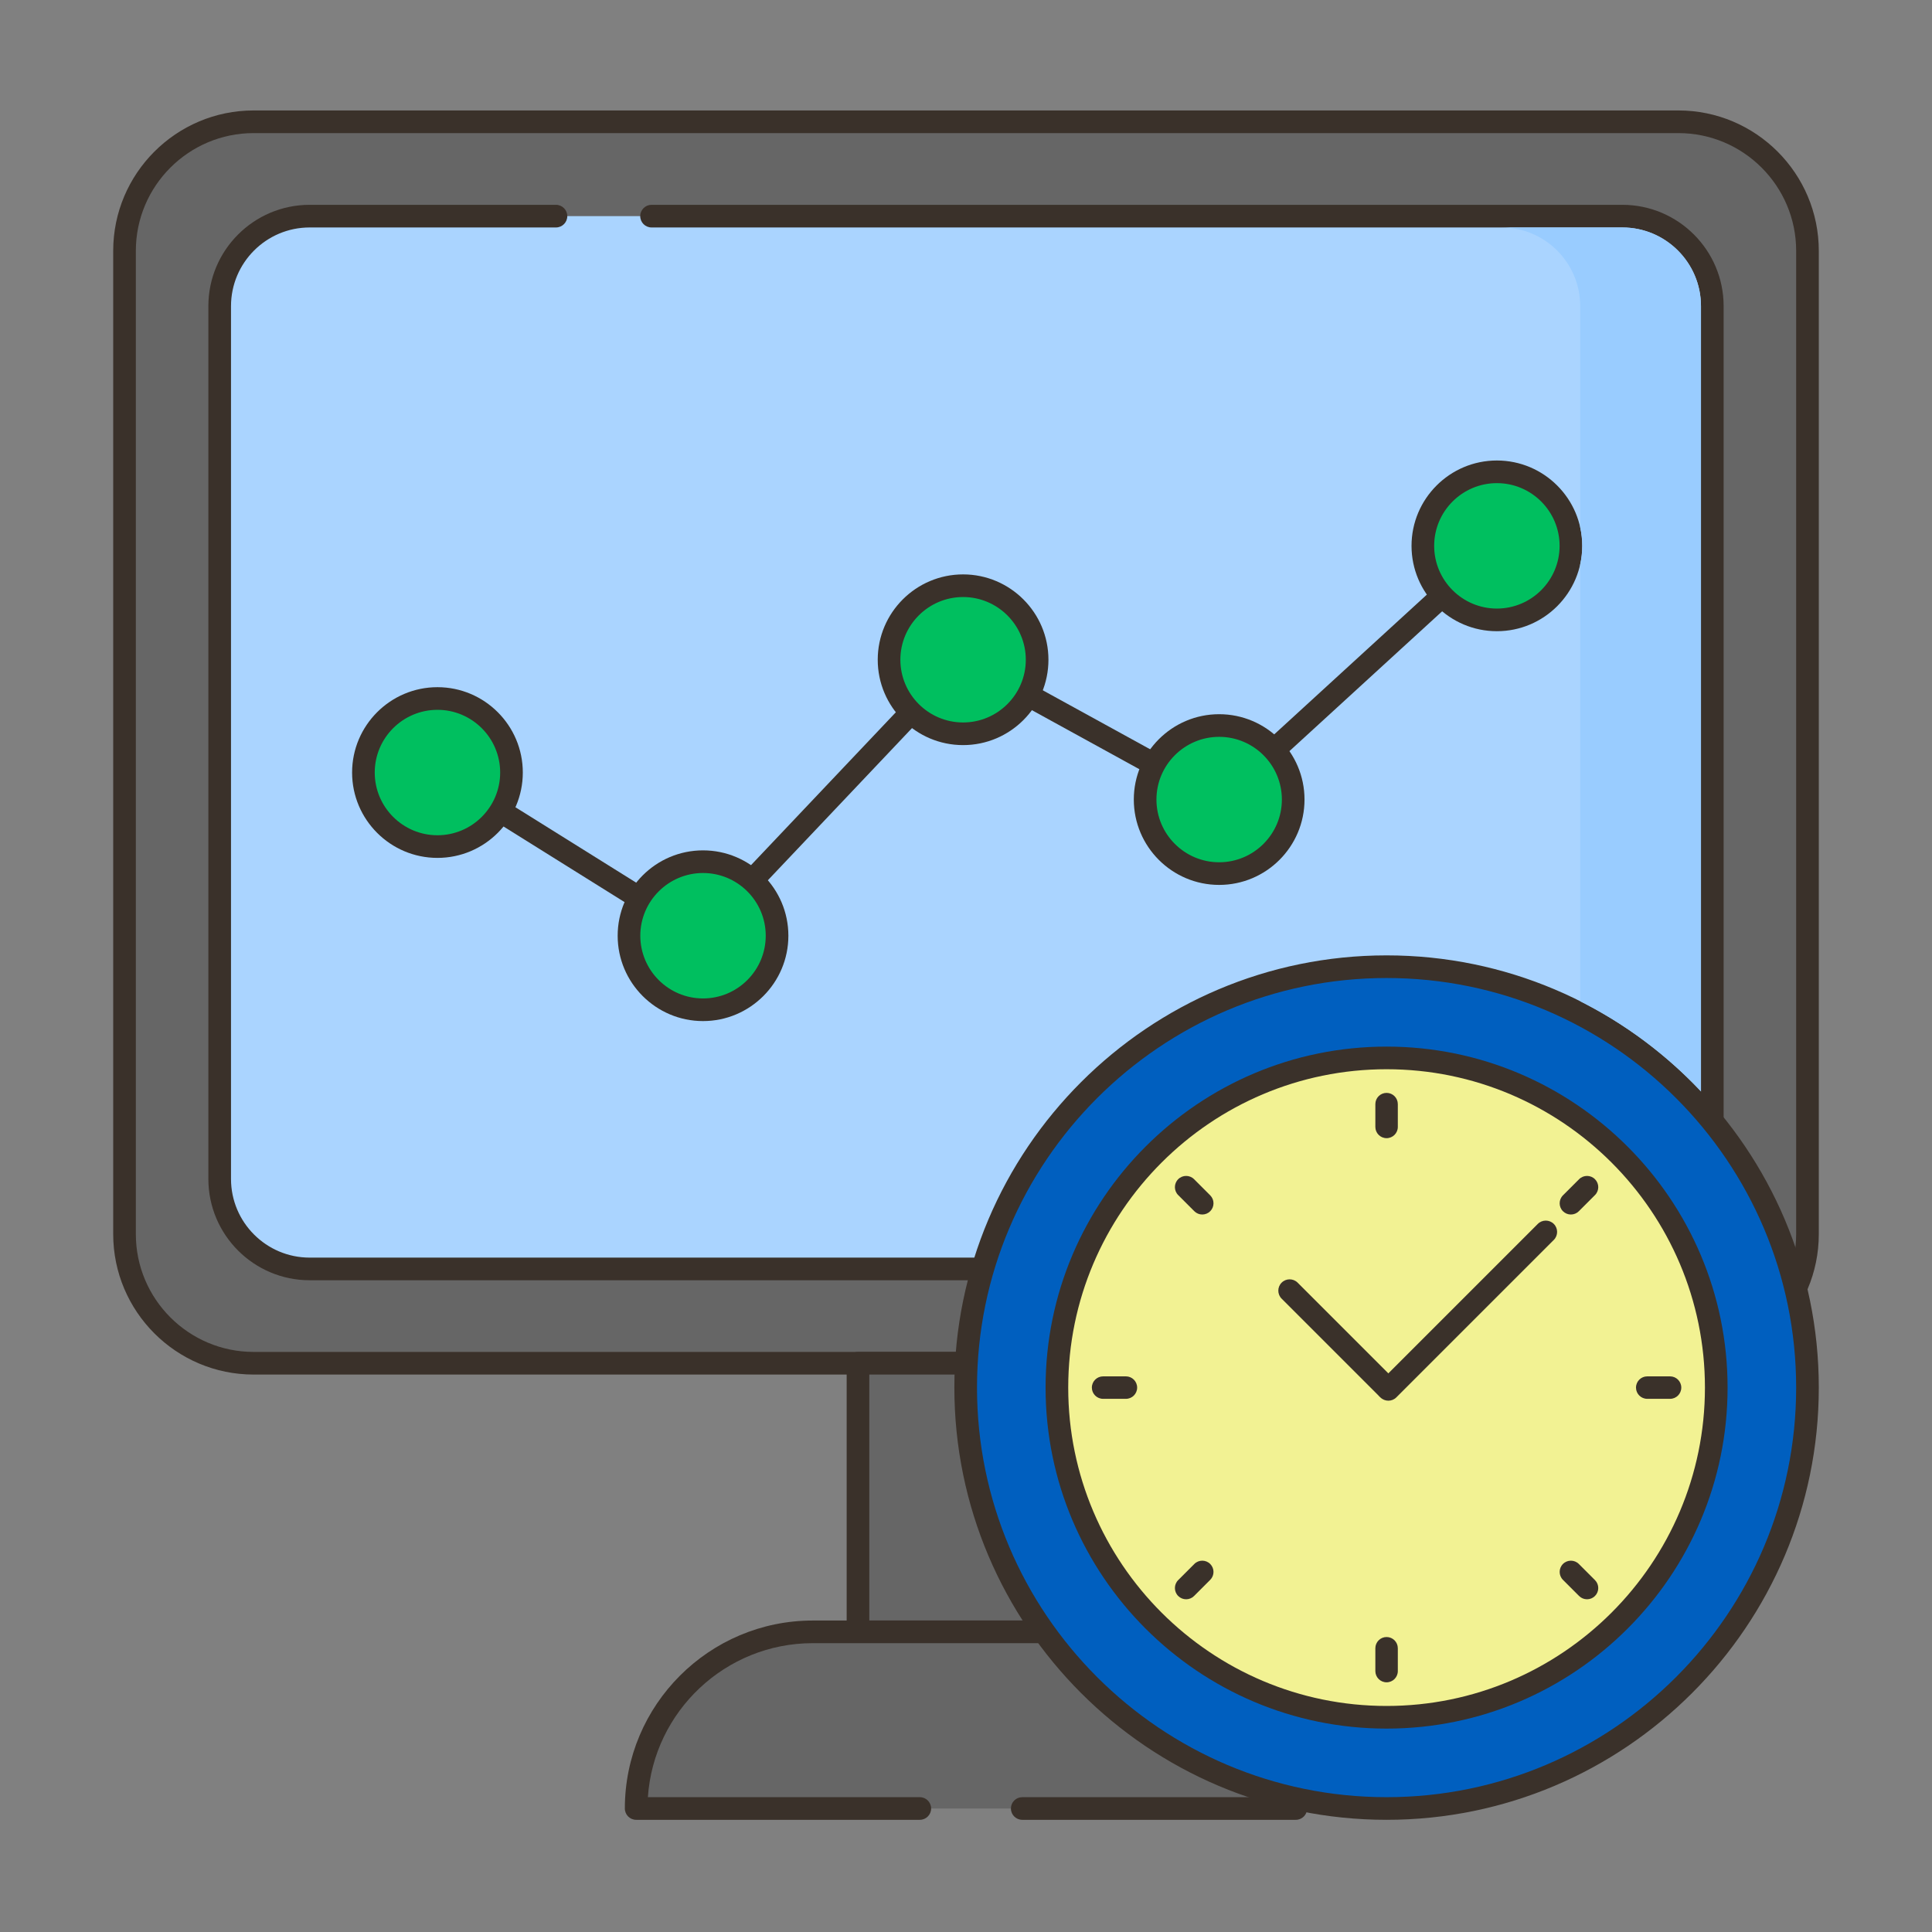 <svg width="256" height="256" xmlns="http://www.w3.org/2000/svg">

 <rect width="100%" height="100%" fill="#808080" stroke="none"/>

 <g>
  <title>background</title>
  <rect fill="none" id="canvas_background" height="602" width="802" y="-1" x="-1"/>
 </g>
 <g>
  <title>Layer 1</title>
  <path id="svg_1" fill="#666666" d="m222.394,16.135l-188.788,0c-9.447,0 -17.106,7.658 -17.106,17.106l0,130.289c0,9.447 7.658,17.105 17.106,17.105l188.789,0c9.447,0 17.106,-7.658 17.106,-17.105l0,-130.289c-0.001,-9.447 -7.659,-17.106 -17.107,-17.106z"/>
  <path id="svg_2" fill="#3a312a" d="m222.394,14.635l-188.788,0c-10.26,0 -18.606,8.346 -18.606,18.606l0,130.289c0,10.259 8.346,18.606 18.606,18.606l188.789,0c10.259,0 18.606,-8.346 18.606,-18.606l0,-130.289c-0.001,-10.26 -8.347,-18.606 -18.607,-18.606zm15.606,148.895c0,8.605 -7,15.606 -15.606,15.606l-188.788,0c-8.606,-0.001 -15.606,-7.001 -15.606,-15.606l0,-130.289c0,-8.605 7,-15.605 15.606,-15.605l188.789,0c8.605,0 15.606,7 15.606,15.605l0,130.289l-0.001,0z"/>
  <path id="svg_3" fill="#aad4ff" d="m214.97,28.64l-173.94,0c-6.58,0 -11.92,5.33 -11.92,11.92l0,115.66c0,6.58 5.34,11.92 11.92,11.92l173.94,0c6.58,0 11.92,-5.34 11.92,-11.92l0,-115.66c0,-6.59 -5.34,-11.92 -11.92,-11.92z"/>
  <path id="svg_4" fill="#3a312a" d="m214.97,27.14l-128.637,0c-0.829,0 -1.5,0.671 -1.5,1.5s0.671,1.5 1.5,1.5l128.637,0c5.746,0 10.42,4.674 10.42,10.42l0,115.66c0,5.746 -4.674,10.42 -10.42,10.42l-173.94,0c-5.746,0 -10.42,-4.674 -10.42,-10.42l0,-115.66c0,-5.746 4.674,-10.42 10.42,-10.42l32.638,0c0.829,0 1.5,-0.671 1.5,-1.5s-0.671,-1.5 -1.5,-1.5l-32.638,0c-7.4,0 -13.42,6.02 -13.42,13.42l0,115.66c0,7.4 6.02,13.42 13.42,13.42l173.94,0c7.4,0 13.42,-6.02 13.42,-13.42l0,-115.66c0,-7.4 -6.02,-13.42 -13.42,-13.42z"/>
  <path id="svg_5" fill="#666666" d="m113.688,180.635l28.625,0l0,35.593l-28.625,0l0,-35.593z"/>
  <path id="svg_6" fill="#3a312a" d="m142.313,179.135l-28.625,0c-0.829,0 -1.5,0.671 -1.5,1.5l0,35.593c0,0.829 0.671,1.5 1.5,1.5l28.625,0c0.829,0 1.5,-0.671 1.5,-1.5l0,-35.593c0,-0.828 -0.672,-1.5 -1.5,-1.5zm-1.5,35.593l-25.625,0l0,-32.593l25.625,0l0,32.593z"/>
  <path id="svg_7" fill="#666666" d="m148.296,216.229l-40.593,0c-12.927,0 -23.407,10.479 -23.407,23.407l87.406,0c0.001,-12.928 -10.478,-23.407 -23.406,-23.407z"/>
  <path id="svg_8" fill="#3a312a" d="m148.296,214.728l-40.593,0c-13.733,0 -24.907,11.173 -24.907,24.907c0,0.829 0.671,1.5 1.5,1.5l37.584,0c0.829,0 1.5,-0.671 1.5,-1.5s-0.671,-1.5 -1.5,-1.5l-36.032,0c0.773,-11.382 10.281,-20.407 21.856,-20.407l40.593,0c11.575,0 21.083,9.024 21.856,20.407l-34.701,0c-0.829,0 -1.5,0.671 -1.5,1.5s0.671,1.5 1.5,1.5l36.251,0c0.829,0 1.5,-0.671 1.5,-1.5c0,-13.733 -11.173,-24.907 -24.907,-24.907z"/>
  <path id="svg_15" fill="#3a312a" d="m199.452,71.315c-0.559,-0.611 -1.508,-0.653 -2.119,-0.094l-36.006,32.965l-33.13,-18.2c-0.598,-0.329 -1.341,-0.213 -1.811,0.283l-33.911,35.796l-33.715,-21.061c-0.704,-0.439 -1.628,-0.225 -2.067,0.477c-0.439,0.703 -0.226,1.628 0.477,2.067l34.754,21.712c0.246,0.153 0.521,0.228 0.794,0.228c0.401,0 0.798,-0.161 1.089,-0.468l33.958,-35.846l33.058,18.16c0.563,0.31 1.261,0.226 1.735,-0.208l36.799,-33.691c0.612,-0.56 0.654,-1.509 0.095,-2.12z"/>
  <ellipse id="svg_16" transform="matrix(0.707,-0.707,0.707,0.707,-60.389,102.185) " ry="9.81" rx="9.81" fill="#00bf5f" cy="123.988" cx="93.154"/>
  <path id="svg_17" fill="#3a312a" d="m93.154,112.678c-6.236,0 -11.31,5.073 -11.31,11.31c0,6.236 5.074,11.31 11.31,11.31s11.31,-5.074 11.31,-11.31c-0.001,-6.237 -5.074,-11.31 -11.31,-11.31zm0,19.62c-4.582,0 -8.31,-3.728 -8.31,-8.31s3.728,-8.31 8.31,-8.31s8.31,3.728 8.31,8.31c-0.001,4.582 -3.728,8.31 -8.31,8.31z"/>
  <ellipse id="svg_18" transform="matrix(0.995,-0.099,0.099,0.995,-7.993,13) " ry="9.81" rx="9.81" fill="#00bf5f" cy="87.42" cx="127.614"/>
  <path id="svg_19" fill="#3a312a" d="m127.614,76.11c-6.236,0 -11.31,5.074 -11.31,11.31s5.074,11.31 11.31,11.31s11.31,-5.074 11.31,-11.31s-5.073,-11.31 -11.31,-11.31zm0,19.62c-4.582,0 -8.31,-3.728 -8.31,-8.31s3.728,-8.31 8.31,-8.31s8.31,3.728 8.31,8.31s-3.728,8.31 -8.31,8.31z"/>
  <path id="svg_20" fill="#00bf5f" d="m161.545,96.135c-5.418,0 -9.81,4.392 -9.81,9.81s4.392,9.81 9.81,9.81s9.81,-4.392 9.81,-9.81s-4.392,-9.81 -9.81,-9.81z"/>
  <path id="svg_21" fill="#3a312a" d="m161.545,94.635c-6.236,0 -11.31,5.074 -11.31,11.31s5.073,11.31 11.31,11.31c6.236,0 11.31,-5.074 11.31,-11.31c0.001,-6.237 -5.073,-11.31 -11.31,-11.31zm0,19.62c-4.582,0 -8.31,-3.728 -8.31,-8.31s3.728,-8.31 8.31,-8.31s8.31,3.728 8.31,8.31c0.001,4.582 -3.728,8.31 -8.31,8.31z"/>
  <ellipse id="svg_22" transform="matrix(0.526,-0.851,0.851,0.526,32.543,203.026) " ry="9.81" rx="9.81" fill="#00bf5f" cy="72.328" cx="198.345"/>
  <path id="svg_23" fill="#3a312a" d="m198.345,61.018c-6.236,0 -11.31,5.074 -11.31,11.31s5.074,11.31 11.31,11.31s11.31,-5.074 11.31,-11.31s-5.074,-11.31 -11.31,-11.31zm0,19.62c-4.582,0 -8.31,-3.728 -8.31,-8.31s3.728,-8.31 8.31,-8.31s8.31,3.728 8.31,8.31s-3.728,8.31 -8.31,8.31z"/>
  <ellipse id="svg_24" transform="matrix(0.099,-0.995,0.995,0.099,-49.613,149.961) " ry="9.81" rx="9.81" fill="#00bf5f" cy="102.365" cx="57.965"/>
  <path id="svg_25" fill="#3a312a" d="m57.965,91.055c-6.236,0 -11.31,5.074 -11.31,11.31s5.073,11.31 11.31,11.31c6.236,0 11.31,-5.074 11.31,-11.31c0,-6.237 -5.074,-11.31 -11.31,-11.31zm0,19.62c-4.582,0 -8.31,-3.728 -8.31,-8.31s3.727,-8.31 8.31,-8.31c4.582,0 8.31,3.728 8.31,8.31s-3.728,8.31 -8.31,8.31z"/>
  <ellipse id="svg_26" transform="matrix(0.707,-0.707,0.707,0.707,-76.199,183.768) " ry="55.771" rx="55.772" fill="#005fbf" cy="183.864" cx="183.729"/>
  <path id="svg_27" fill="#3a312a" d="m183.729,126.592c-31.58,0 -57.271,25.692 -57.271,57.271s25.692,57.272 57.271,57.272s57.271,-25.692 57.271,-57.271s-25.692,-57.272 -57.271,-57.272zm0,111.543c-29.925,0 -54.271,-24.346 -54.271,-54.272s24.346,-54.271 54.271,-54.271s54.271,24.346 54.271,54.272s-24.346,54.271 -54.271,54.271z"/>
  <ellipse id="svg_28" transform="matrix(0.383,-0.924,0.924,0.383,-56.45,283.245) " ry="43.684" rx="43.684" fill="#f2f293" cy="183.864" cx="183.729"/>
  <g id="svg_29" fill="#3a312a">
   <path id="svg_30" d="m183.729,138.68c-24.914,0 -45.184,20.269 -45.184,45.184s20.27,45.185 45.184,45.185c24.915,0 45.184,-20.269 45.184,-45.185c0,-24.915 -20.27,-45.184 -45.184,-45.184zm0,87.368c-23.26,0 -42.184,-18.924 -42.184,-42.185c0,-23.26 18.924,-42.184 42.184,-42.184s42.184,18.924 42.184,42.184c0,23.262 -18.924,42.185 -42.184,42.185z"/>
   <path id="svg_31" d="m183.729,144.813c-0.822,0 -1.488,0.666 -1.488,1.488l0,3.024c0,0.822 0.666,1.488 1.488,1.488s1.489,-0.666 1.489,-1.488l0,-3.024c-0.001,-0.822 -0.667,-1.488 -1.489,-1.488z"/>
   <path id="svg_32" d="m183.729,216.914c-0.822,0 -1.488,0.666 -1.488,1.488l0,3.024c0,0.822 0.666,1.489 1.488,1.489s1.489,-0.666 1.489,-1.489l0,-3.024c-0.001,-0.822 -0.667,-1.488 -1.489,-1.488z"/>
   <path id="svg_33" d="m221.291,182.375l-3.024,0c-0.822,0 -1.489,0.666 -1.489,1.489c0,0.822 0.666,1.488 1.489,1.488l3.024,0c0.822,0 1.488,-0.666 1.488,-1.488c0.001,-0.822 -0.666,-1.489 -1.488,-1.489z"/>
   <path id="svg_34" d="m149.19,182.375l-3.024,0c-0.822,0 -1.489,0.666 -1.489,1.489c0,0.822 0.666,1.488 1.489,1.488l3.024,0c0.822,0 1.488,-0.666 1.488,-1.488c0.001,-0.822 -0.666,-1.489 -1.488,-1.489z"/>
   <path id="svg_35" d="m211.342,156.251c-0.581,-0.581 -1.524,-0.581 -2.105,0l-2.138,2.138c-0.581,0.581 -0.581,1.524 0,2.105s1.524,0.581 2.105,0l2.138,-2.138c0.581,-0.582 0.581,-1.524 0,-2.105z"/>
   <path id="svg_36" d="m160.359,207.234c-0.581,-0.581 -1.524,-0.581 -2.105,0l-2.138,2.138c-0.581,0.581 -0.581,1.524 0,2.105s1.524,0.581 2.105,0l2.138,-2.138c0.581,-0.581 0.581,-1.524 0,-2.105z"/>
   <path id="svg_37" d="m211.342,209.372l-2.138,-2.138c-0.581,-0.581 -1.524,-0.581 -2.105,0s-0.581,1.524 0,2.105l2.138,2.138c0.581,0.581 1.524,0.581 2.105,0s0.581,-1.524 0,-2.105z"/>
   <path id="svg_38" d="m160.359,158.389l-2.138,-2.138c-0.581,-0.581 -1.524,-0.581 -2.105,0s-0.581,1.524 0,2.105l2.138,2.138c0.581,0.581 1.524,0.581 2.105,0s0.581,-1.524 0,-2.105z"/>
   <path id="svg_39" d="m184.789,182.803l-12.845,-12.845c-0.586,-0.586 -1.535,-0.586 -2.121,0c-0.586,0.585 -0.586,1.536 0,2.121l12.845,12.845c0.293,0.293 0.677,0.44 1.06,0.44s0.768,-0.146 1.061,-0.44c0.586,-0.585 0.586,-1.535 0,-2.121z"/>
   <path id="svg_40" d="m205.886,162.176c-0.586,-0.586 -1.535,-0.586 -2.121,0l-20.862,20.862c-0.586,0.585 -0.586,1.536 0,2.121c0.293,0.293 0.677,0.439 1.061,0.439s0.768,-0.146 1.06,-0.439l20.862,-20.862c0.586,-0.586 0.586,-1.536 0,-2.121z"/>
  </g>
  <path id="svg_41" fill="#99ccff" d="m214.965,30.142l-16,0c5.75,0 10.42,4.67 10.42,10.42l0,29.32c0.18,0.79 0.27,1.61 0.27,2.45s-0.09,1.66 -0.27,2.45l0,57.89c6.01,3.03 11.42,7.09 16,11.95l0,-104.059c0,-5.75 -4.67,-10.421 -10.42,-10.421z"/>
 </g>
</svg>